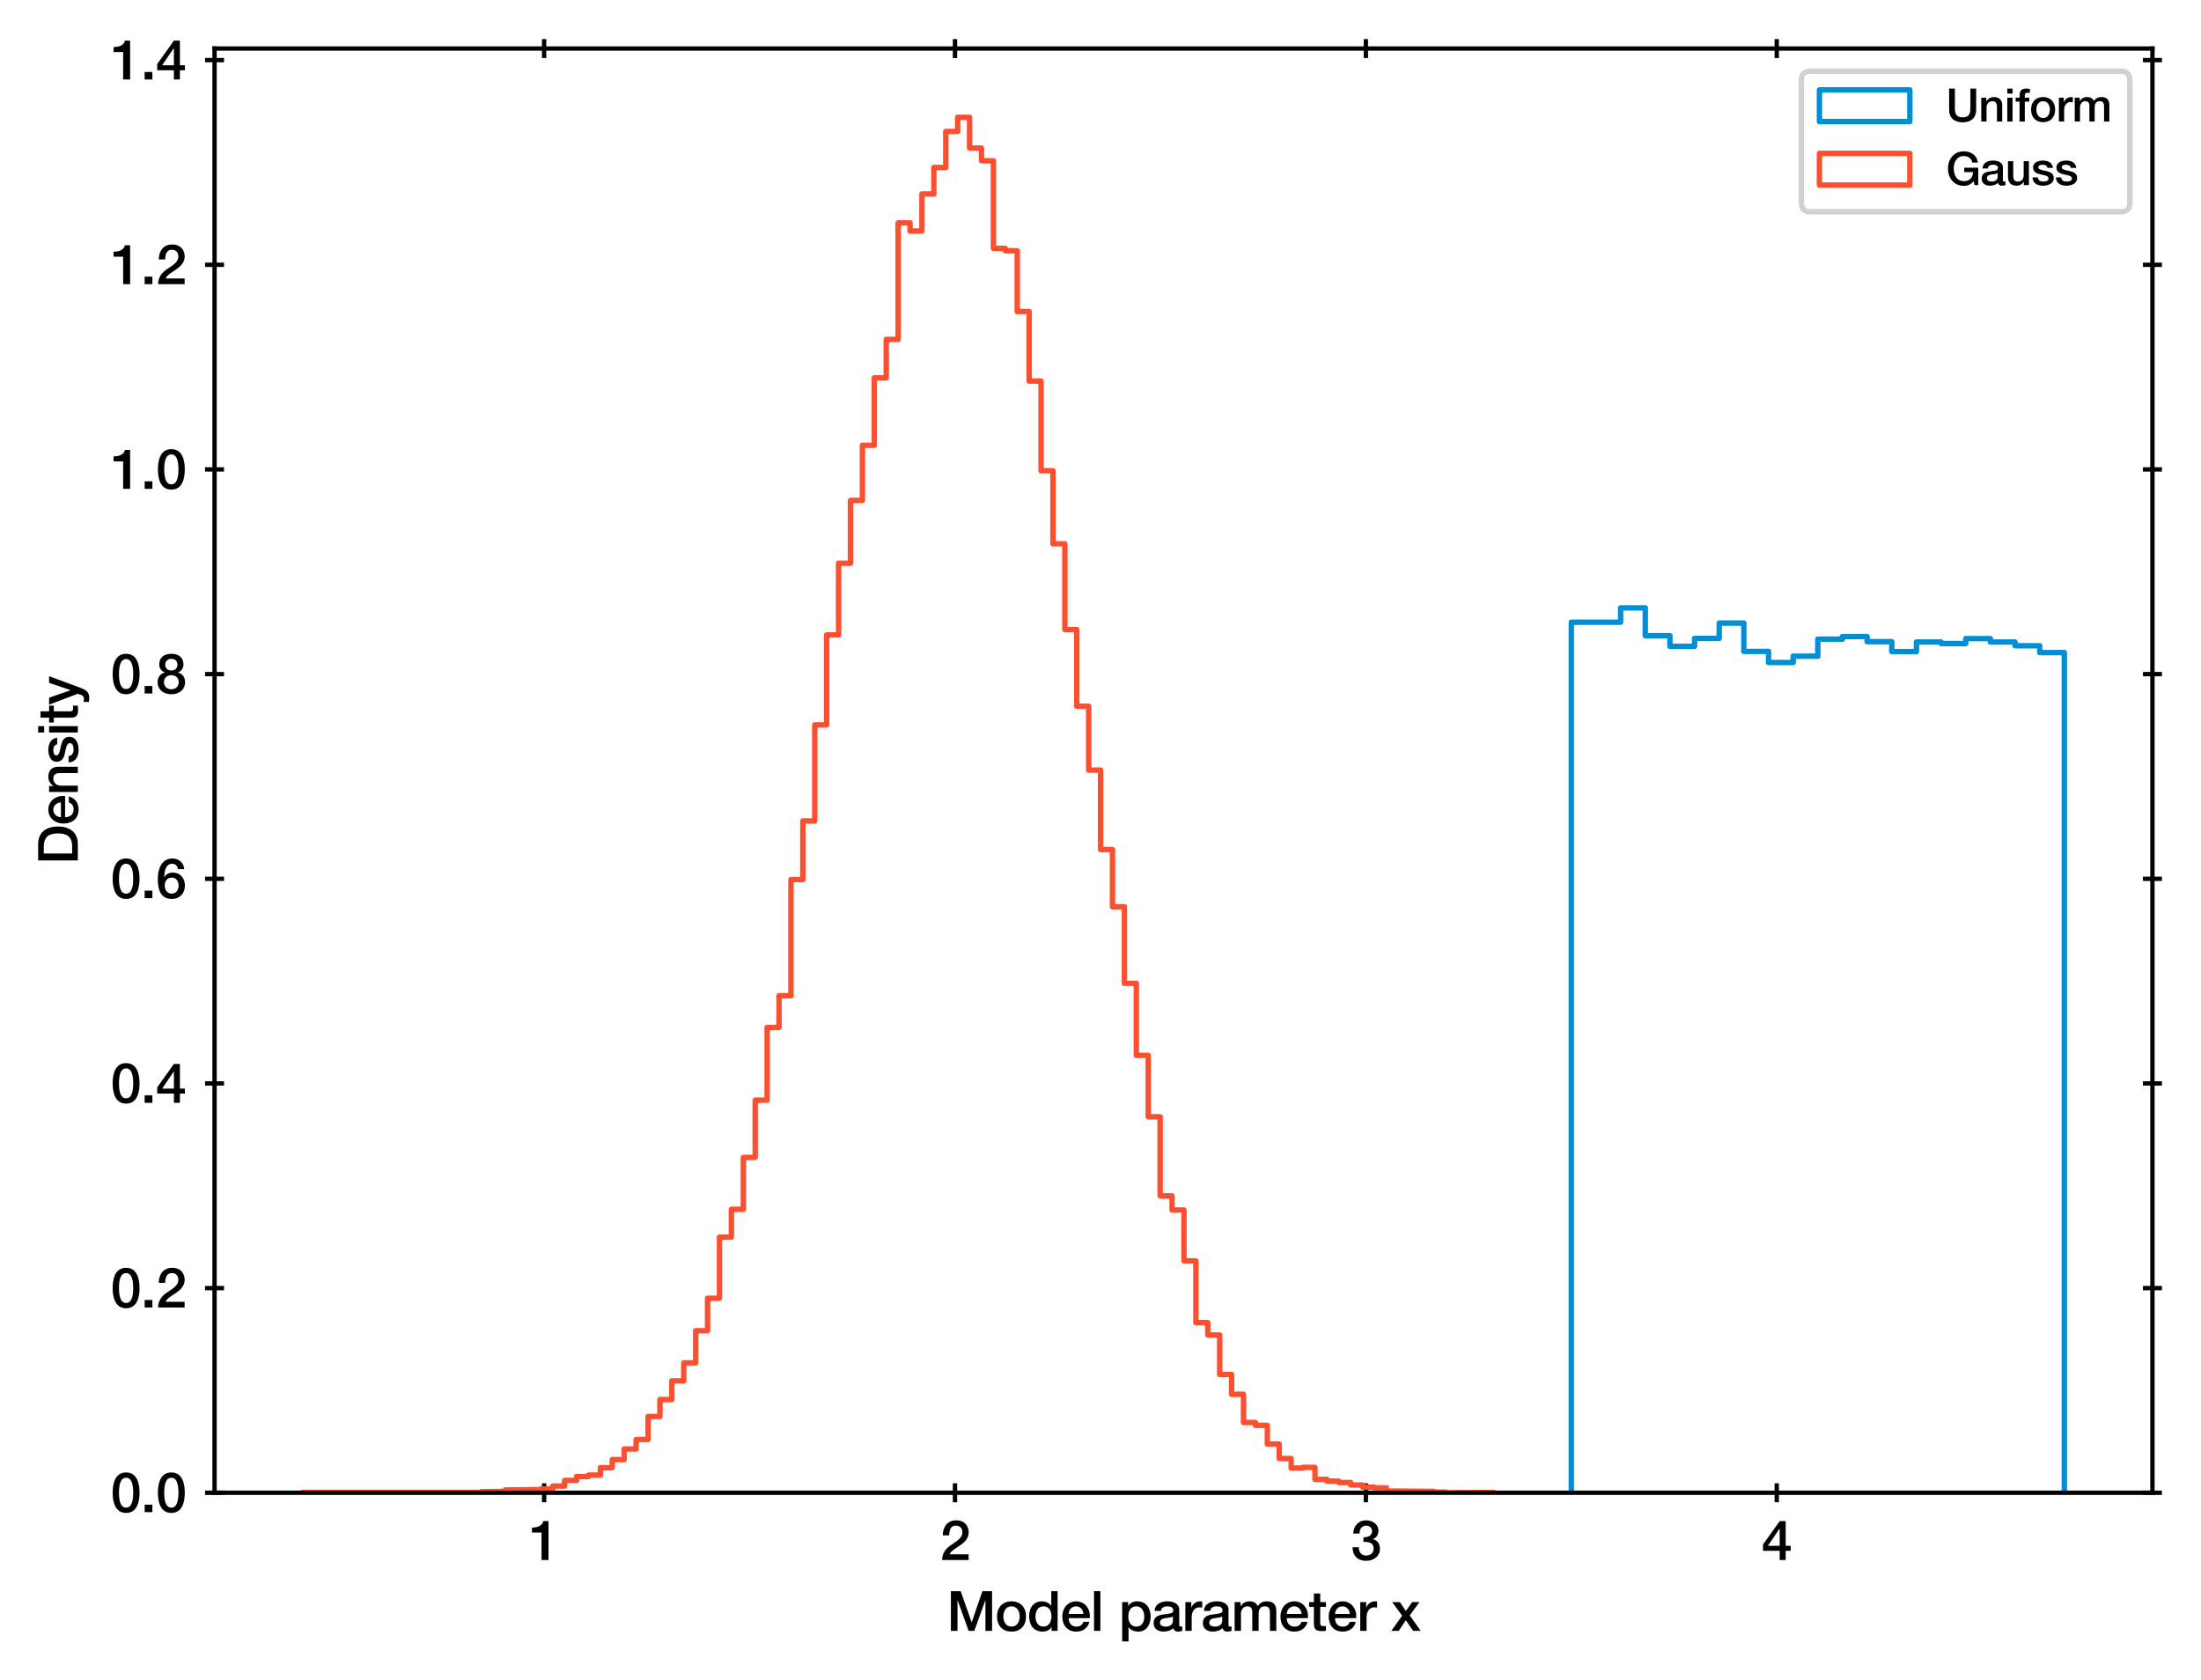 <?xml version="1.0" encoding="utf-8" standalone="no"?>
<!DOCTYPE svg PUBLIC "-//W3C//DTD SVG 1.1//EN"
  "http://www.w3.org/Graphics/SVG/1.1/DTD/svg11.dtd">
<svg xmlns:xlink="http://www.w3.org/1999/xlink" width="405.609pt" height="309.612pt" viewBox="0 0 405.609 309.612" xmlns="http://www.w3.org/2000/svg" version="1.1">
 <defs>
  <style type="text/css">*{stroke-linejoin: round; stroke-linecap: butt}</style>
 </defs>
 <g id="figure_1">
  <g id="patch_1">
   <path d="M 0 309.612 
L 405.609 309.612 
L 405.609 0 
L 0 0 
z
" style="fill: #ffffff"/>
  </g>
  <g id="axes_1">
   <g id="patch_2">
    <path d="M 39.539 275.062 
L 396.659 275.062 
L 396.659 8.95 
L 39.539 8.95 
z
" style="fill: #ffffff"/>
   </g>
   <g id="matplotlib.axis_1">
    <g id="xtick_1">
     <g id="line2d_1">
      <defs>
       <path id="m151dc29c61" d="M 0 1.75 
L 0 -1.75 
" style="stroke: #000000; stroke-width: 0.8"/>
      </defs>
      <g>
       <use xlink:href="#m151dc29c61" x="100.274" y="275.062" style="stroke: #000000; stroke-width: 0.8"/>
      </g>
     </g>
     <g id="line2d_2">
      <g>
       <use xlink:href="#m151dc29c61" x="100.274" y="8.95" style="stroke: #000000; stroke-width: 0.8"/>
      </g>
     </g>
     <g id="text_1">
      <!-- 1 -->
      <g transform="translate(97.494 287.453)scale(0.1 -0.1)">
       <defs>
        <path id="HelveticaNeue-Medium-31" d="M 339 3162 
L 1440 3162 
L 1440 0 
L 2240 0 
L 2240 4480 
L 1645 4480 
C 1536 3942 954 3731 339 3738 
L 339 3162 
z
" transform="scale(0.016)"/>
       </defs>
       <use xlink:href="#HelveticaNeue-Medium-31"/>
      </g>
     </g>
    </g>
    <g id="xtick_2">
     <g id="line2d_3">
      <g>
       <use xlink:href="#m151dc29c61" x="175.991" y="275.062" style="stroke: #000000; stroke-width: 0.8"/>
      </g>
     </g>
     <g id="line2d_4">
      <g>
       <use xlink:href="#m151dc29c61" x="175.991" y="8.95" style="stroke: #000000; stroke-width: 0.8"/>
      </g>
     </g>
     <g id="text_2">
      <!-- 2 -->
      <g transform="translate(173.212 287.453)scale(0.1 -0.1)">
       <defs>
        <path id="HelveticaNeue-Medium-32" d="M 3309 653 
L 1126 653 
C 1254 1050 1798 1325 2317 1683 
C 2829 2042 3315 2483 3315 3194 
C 3315 3770 2970 4570 1875 4570 
C 877 4570 333 3834 333 2842 
L 1062 2842 
C 1082 3469 1254 3962 1830 3962 
C 2458 3962 2592 3488 2586 3168 
C 2573 2470 1818 2118 1235 1696 
C 634 1293 256 736 250 0 
L 3309 0 
L 3309 653 
z
" transform="scale(0.016)"/>
       </defs>
       <use xlink:href="#HelveticaNeue-Medium-32"/>
      </g>
     </g>
    </g>
    <g id="xtick_3">
     <g id="line2d_5">
      <g>
       <use xlink:href="#m151dc29c61" x="251.709" y="275.062" style="stroke: #000000; stroke-width: 0.8"/>
      </g>
     </g>
     <g id="line2d_6">
      <g>
       <use xlink:href="#m151dc29c61" x="251.709" y="8.95" style="stroke: #000000; stroke-width: 0.8"/>
      </g>
     </g>
     <g id="text_3">
      <!-- 3 -->
      <g transform="translate(248.929 287.453)scale(0.1 -0.1)">
       <defs>
        <path id="HelveticaNeue-Medium-33" d="M 1459 2080 
C 2035 2106 2630 2016 2630 1318 
C 2630 806 2259 518 1773 518 
C 1203 518 909 928 928 1472 
L 198 1472 
C 218 538 736 -90 1773 -90 
C 2630 -90 3360 435 3360 1280 
C 3360 1856 3053 2298 2547 2400 
L 2547 2413 
C 2976 2566 3181 2925 3181 3373 
C 3181 4166 2464 4570 1766 4570 
C 864 4570 320 3917 282 3046 
L 1011 3046 
C 998 3507 1248 3962 1754 3962 
C 2157 3962 2451 3706 2451 3328 
C 2451 2778 1946 2605 1459 2624 
L 1459 2080 
z
" transform="scale(0.016)"/>
       </defs>
       <use xlink:href="#HelveticaNeue-Medium-33"/>
      </g>
     </g>
    </g>
    <g id="xtick_4">
     <g id="line2d_7">
      <g>
       <use xlink:href="#m151dc29c61" x="327.427" y="275.062" style="stroke: #000000; stroke-width: 0.8"/>
      </g>
     </g>
     <g id="line2d_8">
      <g>
       <use xlink:href="#m151dc29c61" x="327.427" y="8.95" style="stroke: #000000; stroke-width: 0.8"/>
      </g>
     </g>
     <g id="text_4">
      <!-- 4 -->
      <g transform="translate(324.647 287.453)scale(0.1 -0.1)">
       <defs>
        <path id="HelveticaNeue-Medium-34" d="M 3341 1638 
L 2765 1638 
L 2765 4480 
L 2074 4480 
L 154 1786 
L 154 1062 
L 2074 1062 
L 2074 0 
L 2765 0 
L 2765 1062 
L 3341 1062 
L 3341 1638 
z
M 2061 3610 
L 2074 3610 
L 2074 1638 
L 717 1638 
L 2061 3610 
z
" transform="scale(0.016)"/>
       </defs>
       <use xlink:href="#HelveticaNeue-Medium-34"/>
      </g>
     </g>
    </g>
    <g id="text_5">
     <!-- Model parameter x -->
     <g transform="translate(174.476 300.503)scale(0.1 -0.1)">
      <defs>
       <path id="HelveticaNeue-Medium-4d" d="M 474 0 
L 1235 0 
L 1235 3526 
L 1248 3526 
L 2515 0 
L 3174 0 
L 4442 3526 
L 4454 3526 
L 4454 0 
L 5216 0 
L 5216 4570 
L 4102 4570 
L 2874 992 
L 2861 992 
L 1600 4570 
L 474 4570 
L 474 0 
z
" transform="scale(0.016)"/>
       <path id="HelveticaNeue-Medium-6f" d="M 1901 486 
C 1248 486 960 1082 960 1658 
C 960 2227 1248 2822 1901 2822 
C 2554 2822 2842 2227 2842 1658 
C 2842 1082 2554 486 1901 486 
z
M 1901 -90 
C 2963 -90 3571 640 3571 1658 
C 3571 2669 2963 3398 1901 3398 
C 838 3398 230 2669 230 1658 
C 230 640 838 -90 1901 -90 
z
" transform="scale(0.016)"/>
       <path id="HelveticaNeue-Medium-64" d="M 954 1619 
C 954 2214 1197 2822 1882 2822 
C 2445 2822 2797 2387 2797 1658 
C 2797 1082 2522 486 1869 486 
C 1235 486 954 1050 954 1619 
z
M 3501 4570 
L 2771 4570 
L 2771 2880 
L 2758 2880 
C 2534 3245 2074 3398 1658 3398 
C 934 3398 224 2874 224 1677 
C 224 685 730 -90 1773 -90 
C 2189 -90 2605 70 2797 448 
L 2810 448 
L 2810 0 
L 3501 0 
L 3501 4570 
z
" transform="scale(0.016)"/>
       <path id="HelveticaNeue-Medium-65" d="M 3386 1466 
C 3507 2458 2867 3398 1824 3398 
C 838 3398 224 2592 224 1651 
C 224 634 806 -90 1843 -90 
C 2566 -90 3181 314 3341 1037 
L 2650 1037 
C 2522 672 2266 486 1843 486 
C 1235 486 954 947 954 1466 
L 3386 1466 
z
M 954 1946 
C 973 2438 1318 2822 1824 2822 
C 2317 2822 2630 2406 2656 1946 
L 954 1946 
z
" transform="scale(0.016)"/>
       <path id="HelveticaNeue-Medium-6c" d="M 403 0 
L 1133 0 
L 1133 4570 
L 403 4570 
L 403 0 
z
" transform="scale(0.016)"/>
       <path id="HelveticaNeue-Medium-20" transform="scale(0.016)"/>
       <path id="HelveticaNeue-Medium-70" d="M 2950 1651 
C 2950 1075 2701 486 2035 486 
C 1446 486 1107 986 1107 1651 
C 1107 2355 1421 2822 2035 2822 
C 2637 2822 2950 2253 2950 1651 
z
M 403 -1222 
L 1133 -1222 
L 1133 429 
L 1146 429 
C 1376 64 1830 -90 2253 -90 
C 3232 -90 3680 749 3680 1638 
C 3680 2605 3174 3398 2131 3398 
C 1709 3398 1312 3238 1107 2861 
L 1094 2861 
L 1094 3309 
L 403 3309 
L 403 -1222 
z
" transform="scale(0.016)"/>
       <path id="HelveticaNeue-Medium-61" d="M 2426 1114 
C 2426 653 1926 486 1606 486 
C 1350 486 934 582 934 909 
C 934 1293 1216 1408 1530 1459 
C 1850 1517 2202 1510 2426 1658 
L 2426 1114 
z
M 3155 2438 
C 3155 3136 2477 3398 1830 3398 
C 1101 3398 378 3149 326 2298 
L 1056 2298 
C 1088 2656 1376 2822 1786 2822 
C 2080 2822 2470 2752 2470 2374 
C 2470 1946 2003 2003 1478 1907 
C 864 1837 205 1702 205 877 
C 205 230 742 -90 1338 -90 
C 1728 -90 2195 32 2483 314 
C 2541 13 2752 -90 3046 -90 
C 3168 -90 3398 -45 3507 -6 
L 3507 499 
C 3430 486 3373 486 3328 486 
C 3194 486 3155 557 3155 736 
L 3155 2438 
z
" transform="scale(0.016)"/>
       <path id="HelveticaNeue-Medium-72" d="M 384 0 
L 1114 0 
L 1114 1574 
C 1114 2304 1510 2707 2010 2707 
C 2112 2707 2221 2688 2323 2675 
L 2323 3379 
C 2259 3386 2214 3398 2048 3398 
C 1600 3398 1165 3021 1082 2669 
L 1069 2669 
L 1069 3309 
L 384 3309 
L 384 0 
z
" transform="scale(0.016)"/>
       <path id="HelveticaNeue-Medium-6d" d="M 384 0 
L 1114 0 
L 1114 1965 
C 1114 2515 1459 2822 1837 2822 
C 2278 2822 2419 2579 2419 2125 
L 2419 0 
L 3149 0 
L 3149 1939 
C 3149 2496 3360 2822 3853 2822 
C 4422 2822 4454 2458 4454 1933 
L 4454 0 
L 5184 0 
L 5184 2285 
C 5184 3091 4774 3398 4077 3398 
C 3597 3398 3283 3187 3040 2848 
C 2893 3226 2515 3398 2112 3398 
C 1587 3398 1312 3174 1094 2848 
L 1075 2848 
L 1075 3309 
L 384 3309 
L 384 0 
z
" transform="scale(0.016)"/>
       <path id="HelveticaNeue-Medium-74" d="M 51 2765 
L 602 2765 
L 602 813 
C 614 262 755 -32 1517 -32 
C 1677 -32 1830 -6 1990 6 
L 1990 570 
C 1888 544 1786 544 1683 544 
C 1357 544 1331 698 1331 998 
L 1331 2765 
L 1990 2765 
L 1990 3309 
L 1331 3309 
L 1331 4301 
L 602 4301 
L 602 3309 
L 51 3309 
L 51 2765 
z
" transform="scale(0.016)"/>
       <path id="HelveticaNeue-Medium-78" d="M 26 0 
L 883 0 
L 1696 1222 
L 2534 0 
L 3411 0 
L 2144 1779 
L 3270 3309 
L 2426 3309 
L 1702 2291 
L 1011 3309 
L 128 3309 
L 1274 1741 
L 26 0 
z
" transform="scale(0.016)"/>
      </defs>
      <use xlink:href="#HelveticaNeue-Medium-4d"/>
      <use xlink:href="#HelveticaNeue-Medium-6f" x="88.9"/>
      <use xlink:href="#HelveticaNeue-Medium-64" x="148.2"/>
      <use xlink:href="#HelveticaNeue-Medium-65" x="209.3"/>
      <use xlink:href="#HelveticaNeue-Medium-6c" x="264.9"/>
      <use xlink:href="#HelveticaNeue-Medium-20" x="289"/>
      <use xlink:href="#HelveticaNeue-Medium-70" x="316.8"/>
      <use xlink:href="#HelveticaNeue-Medium-61" x="377.9"/>
      <use xlink:href="#HelveticaNeue-Medium-72" x="433.5"/>
      <use xlink:href="#HelveticaNeue-Medium-61" x="468.7"/>
      <use xlink:href="#HelveticaNeue-Medium-6d" x="524.3"/>
      <use xlink:href="#HelveticaNeue-Medium-65" x="611.3"/>
      <use xlink:href="#HelveticaNeue-Medium-74" x="666.9"/>
      <use xlink:href="#HelveticaNeue-Medium-65" x="700.2"/>
      <use xlink:href="#HelveticaNeue-Medium-72" x="755.8"/>
      <use xlink:href="#HelveticaNeue-Medium-20" x="791"/>
      <use xlink:href="#HelveticaNeue-Medium-78" x="818.8"/>
     </g>
    </g>
   </g>
   <g id="matplotlib.axis_2">
    <g id="ytick_1">
     <g id="line2d_9">
      <defs>
       <path id="m83d9a49a01" d="M 1.75 0 
L -1.75 -0 
" style="stroke: #000000; stroke-width: 0.8"/>
      </defs>
      <g>
       <use xlink:href="#m83d9a49a01" x="39.539" y="275.062" style="stroke: #000000; stroke-width: 0.8"/>
      </g>
     </g>
     <g id="line2d_10">
      <g>
       <use xlink:href="#m83d9a49a01" x="396.659" y="275.062" style="stroke: #000000; stroke-width: 0.8"/>
      </g>
     </g>
     <g id="text_6">
      <!-- 0.0 -->
      <g transform="translate(20.391 278.632)scale(0.1 -0.1)">
       <defs>
        <path id="HelveticaNeue-Medium-30" d="M 1779 518 
C 1139 518 960 1306 960 2240 
C 960 3174 1139 3962 1779 3962 
C 2419 3962 2598 3174 2598 2240 
C 2598 1306 2419 518 1779 518 
z
M 1779 4570 
C 493 4570 230 3258 230 2240 
C 230 1222 493 -90 1779 -90 
C 3066 -90 3328 1222 3328 2240 
C 3328 3258 3066 4570 1779 4570 
z
" transform="scale(0.016)"/>
        <path id="HelveticaNeue-Medium-2e" d="M 442 0 
L 1331 0 
L 1331 864 
L 442 864 
L 442 0 
z
" transform="scale(0.016)"/>
       </defs>
       <use xlink:href="#HelveticaNeue-Medium-30"/>
       <use xlink:href="#HelveticaNeue-Medium-2e" x="55.6"/>
       <use xlink:href="#HelveticaNeue-Medium-30" x="83.4"/>
      </g>
     </g>
    </g>
    <g id="ytick_2">
     <g id="line2d_11">
      <g>
       <use xlink:href="#m83d9a49a01" x="39.539" y="237.35" style="stroke: #000000; stroke-width: 0.8"/>
      </g>
     </g>
     <g id="line2d_12">
      <g>
       <use xlink:href="#m83d9a49a01" x="396.659" y="237.35" style="stroke: #000000; stroke-width: 0.8"/>
      </g>
     </g>
     <g id="text_7">
      <!-- 0.2 -->
      <g transform="translate(20.391 240.92)scale(0.1 -0.1)">
       <use xlink:href="#HelveticaNeue-Medium-30"/>
       <use xlink:href="#HelveticaNeue-Medium-2e" x="55.6"/>
       <use xlink:href="#HelveticaNeue-Medium-32" x="83.4"/>
      </g>
     </g>
    </g>
    <g id="ytick_3">
     <g id="line2d_13">
      <g>
       <use xlink:href="#m83d9a49a01" x="39.539" y="199.638" style="stroke: #000000; stroke-width: 0.8"/>
      </g>
     </g>
     <g id="line2d_14">
      <g>
       <use xlink:href="#m83d9a49a01" x="396.659" y="199.638" style="stroke: #000000; stroke-width: 0.8"/>
      </g>
     </g>
     <g id="text_8">
      <!-- 0.4 -->
      <g transform="translate(20.391 203.208)scale(0.1 -0.1)">
       <use xlink:href="#HelveticaNeue-Medium-30"/>
       <use xlink:href="#HelveticaNeue-Medium-2e" x="55.6"/>
       <use xlink:href="#HelveticaNeue-Medium-34" x="83.4"/>
      </g>
     </g>
    </g>
    <g id="ytick_4">
     <g id="line2d_15">
      <g>
       <use xlink:href="#m83d9a49a01" x="39.539" y="161.926" style="stroke: #000000; stroke-width: 0.8"/>
      </g>
     </g>
     <g id="line2d_16">
      <g>
       <use xlink:href="#m83d9a49a01" x="396.659" y="161.926" style="stroke: #000000; stroke-width: 0.8"/>
      </g>
     </g>
     <g id="text_9">
      <!-- 0.6 -->
      <g transform="translate(20.391 165.496)scale(0.1 -0.1)">
       <defs>
        <path id="HelveticaNeue-Medium-36" d="M 1824 518 
C 1293 518 1018 966 1018 1453 
C 1018 1946 1293 2368 1824 2368 
C 2349 2368 2611 1933 2611 1453 
C 2611 973 2349 518 1824 518 
z
M 3258 3347 
C 3219 4077 2618 4570 1907 4570 
C 640 4570 218 3322 218 2253 
C 218 947 531 -90 1850 -90 
C 2746 -90 3341 570 3341 1440 
C 3341 2298 2816 2944 1926 2944 
C 1530 2944 1158 2765 960 2413 
L 947 2426 
C 992 3014 1082 3962 1875 3962 
C 2253 3962 2496 3712 2528 3347 
L 3258 3347 
z
" transform="scale(0.016)"/>
       </defs>
       <use xlink:href="#HelveticaNeue-Medium-30"/>
       <use xlink:href="#HelveticaNeue-Medium-2e" x="55.6"/>
       <use xlink:href="#HelveticaNeue-Medium-36" x="83.4"/>
      </g>
     </g>
    </g>
    <g id="ytick_5">
     <g id="line2d_17">
      <g>
       <use xlink:href="#m83d9a49a01" x="39.539" y="124.214" style="stroke: #000000; stroke-width: 0.8"/>
      </g>
     </g>
     <g id="line2d_18">
      <g>
       <use xlink:href="#m83d9a49a01" x="396.659" y="124.214" style="stroke: #000000; stroke-width: 0.8"/>
      </g>
     </g>
     <g id="text_10">
      <!-- 0.8 -->
      <g transform="translate(20.391 127.784)scale(0.1 -0.1)">
       <defs>
        <path id="HelveticaNeue-Medium-38" d="M 1779 486 
C 1293 486 928 794 928 1318 
C 928 1811 1293 2106 1779 2106 
C 2266 2106 2630 1811 2630 1318 
C 2630 794 2266 486 1779 486 
z
M 1779 -90 
C 2688 -90 3360 442 3360 1318 
C 3360 1882 3040 2285 2541 2413 
L 2541 2426 
C 2944 2579 3174 2912 3174 3347 
C 3174 4109 2669 4570 1779 4570 
C 890 4570 384 4109 384 3347 
C 384 2912 614 2579 1018 2426 
L 1018 2413 
C 518 2285 198 1882 198 1318 
C 198 442 870 -90 1779 -90 
z
M 1779 3994 
C 2170 3994 2483 3750 2483 3309 
C 2483 2886 2182 2650 1779 2650 
C 1376 2650 1075 2886 1075 3309 
C 1075 3750 1389 3994 1779 3994 
z
" transform="scale(0.016)"/>
       </defs>
       <use xlink:href="#HelveticaNeue-Medium-30"/>
       <use xlink:href="#HelveticaNeue-Medium-2e" x="55.6"/>
       <use xlink:href="#HelveticaNeue-Medium-38" x="83.4"/>
      </g>
     </g>
    </g>
    <g id="ytick_6">
     <g id="line2d_19">
      <g>
       <use xlink:href="#m83d9a49a01" x="39.539" y="86.502" style="stroke: #000000; stroke-width: 0.8"/>
      </g>
     </g>
     <g id="line2d_20">
      <g>
       <use xlink:href="#m83d9a49a01" x="396.659" y="86.502" style="stroke: #000000; stroke-width: 0.8"/>
      </g>
     </g>
     <g id="text_11">
      <!-- 1.0 -->
      <g transform="translate(20.391 90.072)scale(0.1 -0.1)">
       <use xlink:href="#HelveticaNeue-Medium-31"/>
       <use xlink:href="#HelveticaNeue-Medium-2e" x="55.6"/>
       <use xlink:href="#HelveticaNeue-Medium-30" x="83.4"/>
      </g>
     </g>
    </g>
    <g id="ytick_7">
     <g id="line2d_21">
      <g>
       <use xlink:href="#m83d9a49a01" x="39.539" y="48.79" style="stroke: #000000; stroke-width: 0.8"/>
      </g>
     </g>
     <g id="line2d_22">
      <g>
       <use xlink:href="#m83d9a49a01" x="396.659" y="48.79" style="stroke: #000000; stroke-width: 0.8"/>
      </g>
     </g>
     <g id="text_12">
      <!-- 1.2 -->
      <g transform="translate(20.391 52.36)scale(0.1 -0.1)">
       <use xlink:href="#HelveticaNeue-Medium-31"/>
       <use xlink:href="#HelveticaNeue-Medium-2e" x="55.6"/>
       <use xlink:href="#HelveticaNeue-Medium-32" x="83.4"/>
      </g>
     </g>
    </g>
    <g id="ytick_8">
     <g id="line2d_23">
      <g>
       <use xlink:href="#m83d9a49a01" x="39.539" y="11.078" style="stroke: #000000; stroke-width: 0.8"/>
      </g>
     </g>
     <g id="line2d_24">
      <g>
       <use xlink:href="#m83d9a49a01" x="396.659" y="11.078" style="stroke: #000000; stroke-width: 0.8"/>
      </g>
     </g>
     <g id="text_13">
      <!-- 1.4 -->
      <g transform="translate(20.391 14.648)scale(0.1 -0.1)">
       <use xlink:href="#HelveticaNeue-Medium-31"/>
       <use xlink:href="#HelveticaNeue-Medium-2e" x="55.6"/>
       <use xlink:href="#HelveticaNeue-Medium-34" x="83.4"/>
      </g>
     </g>
    </g>
    <g id="text_14">
     <!-- Density -->
     <g transform="translate(14.341 159.326)rotate(-90)scale(0.1 -0.1)">
      <defs>
       <path id="HelveticaNeue-Medium-44" d="M 1286 3917 
L 2074 3917 
C 3328 3917 3597 3200 3597 2285 
C 3597 1370 3328 653 2074 653 
L 1286 653 
L 1286 3917 
z
M 486 0 
L 2381 0 
C 3789 0 4397 1024 4397 2285 
C 4397 3546 3789 4570 2381 4570 
L 486 4570 
L 486 0 
z
" transform="scale(0.016)"/>
       <path id="HelveticaNeue-Medium-6e" d="M 384 0 
L 1114 0 
L 1114 1952 
C 1114 2438 1427 2822 1914 2822 
C 2342 2822 2547 2598 2560 2080 
L 2560 0 
L 3290 0 
L 3290 2272 
C 3290 3014 2835 3398 2118 3398 
C 1683 3398 1306 3174 1088 2810 
L 1075 2822 
L 1075 3309 
L 384 3309 
L 384 0 
z
" transform="scale(0.016)"/>
       <path id="HelveticaNeue-Medium-73" d="M 205 1062 
C 218 282 838 -90 1670 -90 
C 2355 -90 3149 198 3149 986 
C 3149 1638 2611 1830 2080 1952 
C 1542 2074 1005 2125 1005 2483 
C 1005 2771 1395 2822 1606 2822 
C 1926 2822 2214 2726 2278 2381 
L 3040 2381 
C 2950 3117 2336 3398 1658 3398 
C 1056 3398 275 3174 275 2451 
C 275 1779 800 1587 1338 1472 
C 1869 1350 2400 1306 2419 922 
C 2438 544 1958 486 1683 486 
C 1293 486 973 640 934 1062 
L 205 1062 
z
" transform="scale(0.016)"/>
       <path id="HelveticaNeue-Medium-69" d="M 403 0 
L 1133 0 
L 1133 3309 
L 403 3309 
L 403 0 
z
M 403 3878 
L 1133 3878 
L 1133 4570 
L 403 4570 
L 403 3878 
z
" transform="scale(0.016)"/>
       <path id="HelveticaNeue-Medium-79" d="M 1274 13 
L 1190 -243 
C 1101 -525 1018 -704 678 -704 
C 563 -704 448 -678 333 -659 
L 333 -1274 
C 499 -1299 666 -1312 838 -1312 
C 1600 -1312 1773 -774 2010 -179 
L 3296 3309 
L 2534 3309 
L 1696 838 
L 1683 838 
L 819 3309 
L 19 3309 
L 1274 13 
z
" transform="scale(0.016)"/>
      </defs>
      <use xlink:href="#HelveticaNeue-Medium-44"/>
      <use xlink:href="#HelveticaNeue-Medium-65" x="72.2"/>
      <use xlink:href="#HelveticaNeue-Medium-6e" x="127.8"/>
      <use xlink:href="#HelveticaNeue-Medium-73" x="185.2"/>
      <use xlink:href="#HelveticaNeue-Medium-69" x="237.1"/>
      <use xlink:href="#HelveticaNeue-Medium-74" x="261.2"/>
      <use xlink:href="#HelveticaNeue-Medium-79" x="294.5"/>
     </g>
    </g>
   </g>
   <g id="patch_3">
    <path d="M 289.569 275.062 
L 289.569 114.653 
L 294.112 114.653 
L 294.112 114.653 
L 298.655 114.653 
L 298.655 112.013 
L 303.198 112.013 
L 303.198 117.136 
L 307.74 117.136 
L 307.74 119.085 
L 312.283 119.085 
L 312.283 117.639 
L 316.826 117.639 
L 316.826 114.811 
L 321.369 114.811 
L 321.369 120.028 
L 325.912 120.028 
L 325.912 122.07 
L 330.455 122.07 
L 330.455 120.908 
L 334.998 120.908 
L 334.998 117.765 
L 339.54 117.765 
L 339.54 117.293 
L 344.083 117.293 
L 344.083 118.236 
L 348.626 118.236 
L 348.626 120.059 
L 353.169 120.059 
L 353.169 118.299 
L 357.712 118.299 
L 357.712 118.582 
L 362.255 118.582 
L 362.255 117.671 
L 366.798 117.671 
L 366.798 118.299 
L 371.341 118.299 
L 371.341 118.99 
L 375.883 118.99 
L 375.883 120.248 
L 380.426 120.248 
L 380.426 275.062 
" clip-path="url(#paf27c56702)" style="fill: none; stroke: #008fd5; stroke-linejoin: miter"/>
   </g>
   <g id="patch_4">
    <path d="M 55.772 275.062 
L 55.772 274.997 
L 88.693 274.997 
L 88.693 274.867 
L 93.083 274.802 
L 93.083 274.542 
L 99.667 274.477 
L 99.667 274.346 
L 101.862 274.346 
L 101.862 273.826 
L 104.057 273.826 
L 104.057 272.785 
L 106.252 272.785 
L 106.252 272.07 
L 108.447 272.07 
L 108.447 271.809 
L 110.641 271.809 
L 110.641 270.443 
L 112.836 270.443 
L 112.836 268.947 
L 115.031 268.947 
L 115.031 266.996 
L 117.226 266.996 
L 117.226 265.239 
L 119.42 265.239 
L 119.42 261.011 
L 121.615 261.011 
L 121.615 257.888 
L 123.81 257.888 
L 123.81 254.441 
L 126.005 254.441 
L 126.005 251.123 
L 128.2 251.123 
L 128.2 245.203 
L 130.394 245.203 
L 130.394 239.219 
L 132.589 239.219 
L 132.589 227.965 
L 134.784 227.965 
L 134.784 222.826 
L 136.979 222.826 
L 136.979 213.263 
L 139.173 213.263 
L 139.173 202.725 
L 141.368 202.725 
L 141.368 189.324 
L 143.563 189.324 
L 143.563 183.47 
L 145.758 183.47 
L 145.758 162.068 
L 147.953 162.068 
L 147.953 151.269 
L 150.147 151.269 
L 150.147 133.575 
L 152.342 133.575 
L 152.342 116.987 
L 154.537 116.987 
L 154.537 103.782 
L 156.732 103.782 
L 156.732 92.203 
L 158.926 92.203 
L 158.926 82.055 
L 161.121 82.055 
L 161.121 69.63 
L 163.316 69.63 
L 163.316 62.539 
L 165.511 62.539 
L 165.511 41.072 
L 167.706 41.072 
L 167.706 42.569 
L 169.9 42.569 
L 169.9 35.738 
L 172.095 35.738 
L 172.095 30.859 
L 174.29 30.859 
L 174.29 24.224 
L 176.485 24.224 
L 176.485 21.622 
L 178.679 21.622 
L 178.679 27.281 
L 180.874 27.281 
L 180.874 29.623 
L 183.069 29.623 
L 183.069 45.756 
L 185.264 45.756 
L 185.264 46.211 
L 187.459 46.211 
L 187.459 57.4 
L 189.653 57.4 
L 189.653 70.215 
L 191.848 70.215 
L 191.848 86.738 
L 194.043 86.738 
L 194.043 100.204 
L 196.238 100.204 
L 196.238 116.011 
L 198.433 116.011 
L 198.433 130.128 
L 200.627 130.128 
L 200.627 141.902 
L 202.822 141.902 
L 202.822 156.538 
L 205.017 156.538 
L 205.017 167.077 
L 207.212 167.077 
L 207.212 181.193 
L 209.406 181.193 
L 209.406 194.463 
L 211.601 194.463 
L 211.601 205.782 
L 213.796 205.782 
L 213.796 220.354 
L 215.991 220.354 
L 215.991 222.956 
L 218.186 222.956 
L 218.186 232.323 
L 220.38 232.323 
L 220.38 243.707 
L 222.575 243.707 
L 222.575 245.984 
L 224.77 245.984 
L 224.77 253.27 
L 226.965 253.27 
L 226.965 256.913 
L 229.159 256.913 
L 229.159 262.117 
L 231.354 262.117 
L 231.354 262.637 
L 233.549 262.637 
L 233.549 266.085 
L 235.744 266.085 
L 235.744 268.752 
L 237.939 268.752 
L 237.939 270.508 
L 240.133 270.508 
L 240.133 270.378 
L 242.328 270.378 
L 242.328 272.59 
L 244.523 272.59 
L 244.523 272.915 
L 246.718 272.915 
L 246.718 273.176 
L 248.912 273.176 
L 248.912 273.631 
L 251.107 273.631 
L 251.107 274.021 
L 253.302 274.021 
L 253.302 274.151 
L 255.497 274.151 
L 255.497 274.737 
L 264.276 274.802 
L 264.276 274.932 
L 266.471 274.932 
L 266.471 275.062 
L 275.25 274.997 
L 275.25 275.062 
" clip-path="url(#paf27c56702)" style="fill: none; stroke: #fc4f30; stroke-linejoin: miter"/>
   </g>
   <g id="patch_5">
    <path d="M 39.539 275.062 
L 39.539 8.95 
" style="fill: none; stroke: #000000; stroke-width: 0.8; stroke-linejoin: miter; stroke-linecap: square"/>
   </g>
   <g id="patch_6">
    <path d="M 396.659 275.062 
L 396.659 8.95 
" style="fill: none; stroke: #000000; stroke-width: 0.8; stroke-linejoin: miter; stroke-linecap: square"/>
   </g>
   <g id="patch_7">
    <path d="M 39.539 275.062 
L 396.659 275.062 
" style="fill: none; stroke: #000000; stroke-width: 0.8; stroke-linejoin: miter; stroke-linecap: square"/>
   </g>
   <g id="patch_8">
    <path d="M 39.539 8.95 
L 396.659 8.95 
" style="fill: none; stroke: #000000; stroke-width: 0.8; stroke-linejoin: miter; stroke-linecap: square"/>
   </g>
   <g id="legend_1">
    <g id="patch_9">
     <path d="M 333.626 39.021 
L 390.828 39.021 
Q 392.494 39.021 392.494 37.355 
L 392.494 14.781 
Q 392.494 13.115 390.828 13.115 
L 333.626 13.115 
Q 331.96 13.115 331.96 14.781 
L 331.96 37.355 
Q 331.96 39.021 333.626 39.021 
z
" style="fill: #ffffff; opacity: 0.9; stroke: #cccccc; stroke-linejoin: miter"/>
    </g>
    <g id="patch_10">
     <path d="M 335.292 22.395 
L 351.952 22.395 
L 351.952 16.564 
L 335.292 16.564 
L 335.292 22.395 
z
" style="fill: none; stroke: #008fd5; stroke-linejoin: miter"/>
    </g>
    <g id="text_15">
     <!-- Uniform -->
     <g transform="translate(358.616 22.395)scale(0.083 -0.083)">
      <defs>
       <path id="HelveticaNeue-Medium-55" d="M 435 1645 
C 435 474 1184 -109 2310 -109 
C 3437 -109 4186 474 4186 1645 
L 4186 4570 
L 3386 4570 
L 3386 1907 
C 3386 1293 3347 582 2310 582 
C 1274 582 1235 1293 1235 1907 
L 1235 4570 
L 435 4570 
L 435 1645 
z
" transform="scale(0.016)"/>
       <path id="HelveticaNeue-Medium-66" d="M 58 2765 
L 602 2765 
L 602 0 
L 1331 0 
L 1331 2765 
L 1952 2765 
L 1952 3309 
L 1331 3309 
L 1331 3648 
C 1331 3923 1491 3994 1690 3994 
C 1837 3994 1933 3981 2029 3955 
L 2029 4525 
C 1914 4557 1747 4570 1517 4570 
C 1043 4570 602 4429 602 3584 
L 602 3309 
L 58 3309 
L 58 2765 
z
" transform="scale(0.016)"/>
      </defs>
      <use xlink:href="#HelveticaNeue-Medium-55"/>
      <use xlink:href="#HelveticaNeue-Medium-6e" x="72.2"/>
      <use xlink:href="#HelveticaNeue-Medium-69" x="129.6"/>
      <use xlink:href="#HelveticaNeue-Medium-66" x="153.7"/>
      <use xlink:href="#HelveticaNeue-Medium-6f" x="185.2"/>
      <use xlink:href="#HelveticaNeue-Medium-72" x="244.5"/>
      <use xlink:href="#HelveticaNeue-Medium-6d" x="279.7"/>
     </g>
    </g>
    <g id="patch_11">
     <path d="M 335.292 34.099 
L 351.952 34.099 
L 351.952 28.268 
L 335.292 28.268 
L 335.292 34.099 
z
" style="fill: none; stroke: #fc4f30; stroke-linejoin: miter"/>
    </g>
    <g id="text_16">
     <!-- Gauss -->
     <g transform="translate(358.616 34.099)scale(0.083 -0.083)">
      <defs>
       <path id="HelveticaNeue-Medium-47" d="M 4474 2406 
L 2528 2406 
L 2528 1798 
L 3744 1798 
C 3731 1024 3283 531 2464 544 
C 1485 544 1075 1408 1075 2285 
C 1075 3162 1485 4026 2464 4026 
C 3040 4026 3565 3718 3642 3117 
L 4422 3117 
C 4301 4147 3462 4678 2464 4678 
C 1094 4678 275 3590 275 2285 
C 275 979 1094 -109 2464 -109 
C 3021 -109 3411 51 3840 538 
L 3962 0 
L 4474 0 
L 4474 2406 
z
" transform="scale(0.016)"/>
       <path id="HelveticaNeue-Medium-75" d="M 3290 3309 
L 2560 3309 
L 2560 1389 
C 2560 877 2355 486 1747 486 
C 1350 486 1114 698 1114 1280 
L 1114 3309 
L 384 3309 
L 384 1210 
C 384 346 755 -90 1619 -90 
C 1984 -90 2381 128 2560 461 
L 2573 461 
L 2573 0 
L 3290 0 
L 3290 3309 
z
" transform="scale(0.016)"/>
      </defs>
      <use xlink:href="#HelveticaNeue-Medium-47"/>
      <use xlink:href="#HelveticaNeue-Medium-61" x="75.9"/>
      <use xlink:href="#HelveticaNeue-Medium-75" x="131.5"/>
      <use xlink:href="#HelveticaNeue-Medium-73" x="188.9"/>
      <use xlink:href="#HelveticaNeue-Medium-73" x="240.8"/>
     </g>
    </g>
   </g>
  </g>
 </g>
 <defs>
  <clipPath id="paf27c56702">
   <rect x="39.539" y="8.95" width="357.12" height="266.112"/>
  </clipPath>
 </defs>
</svg>

